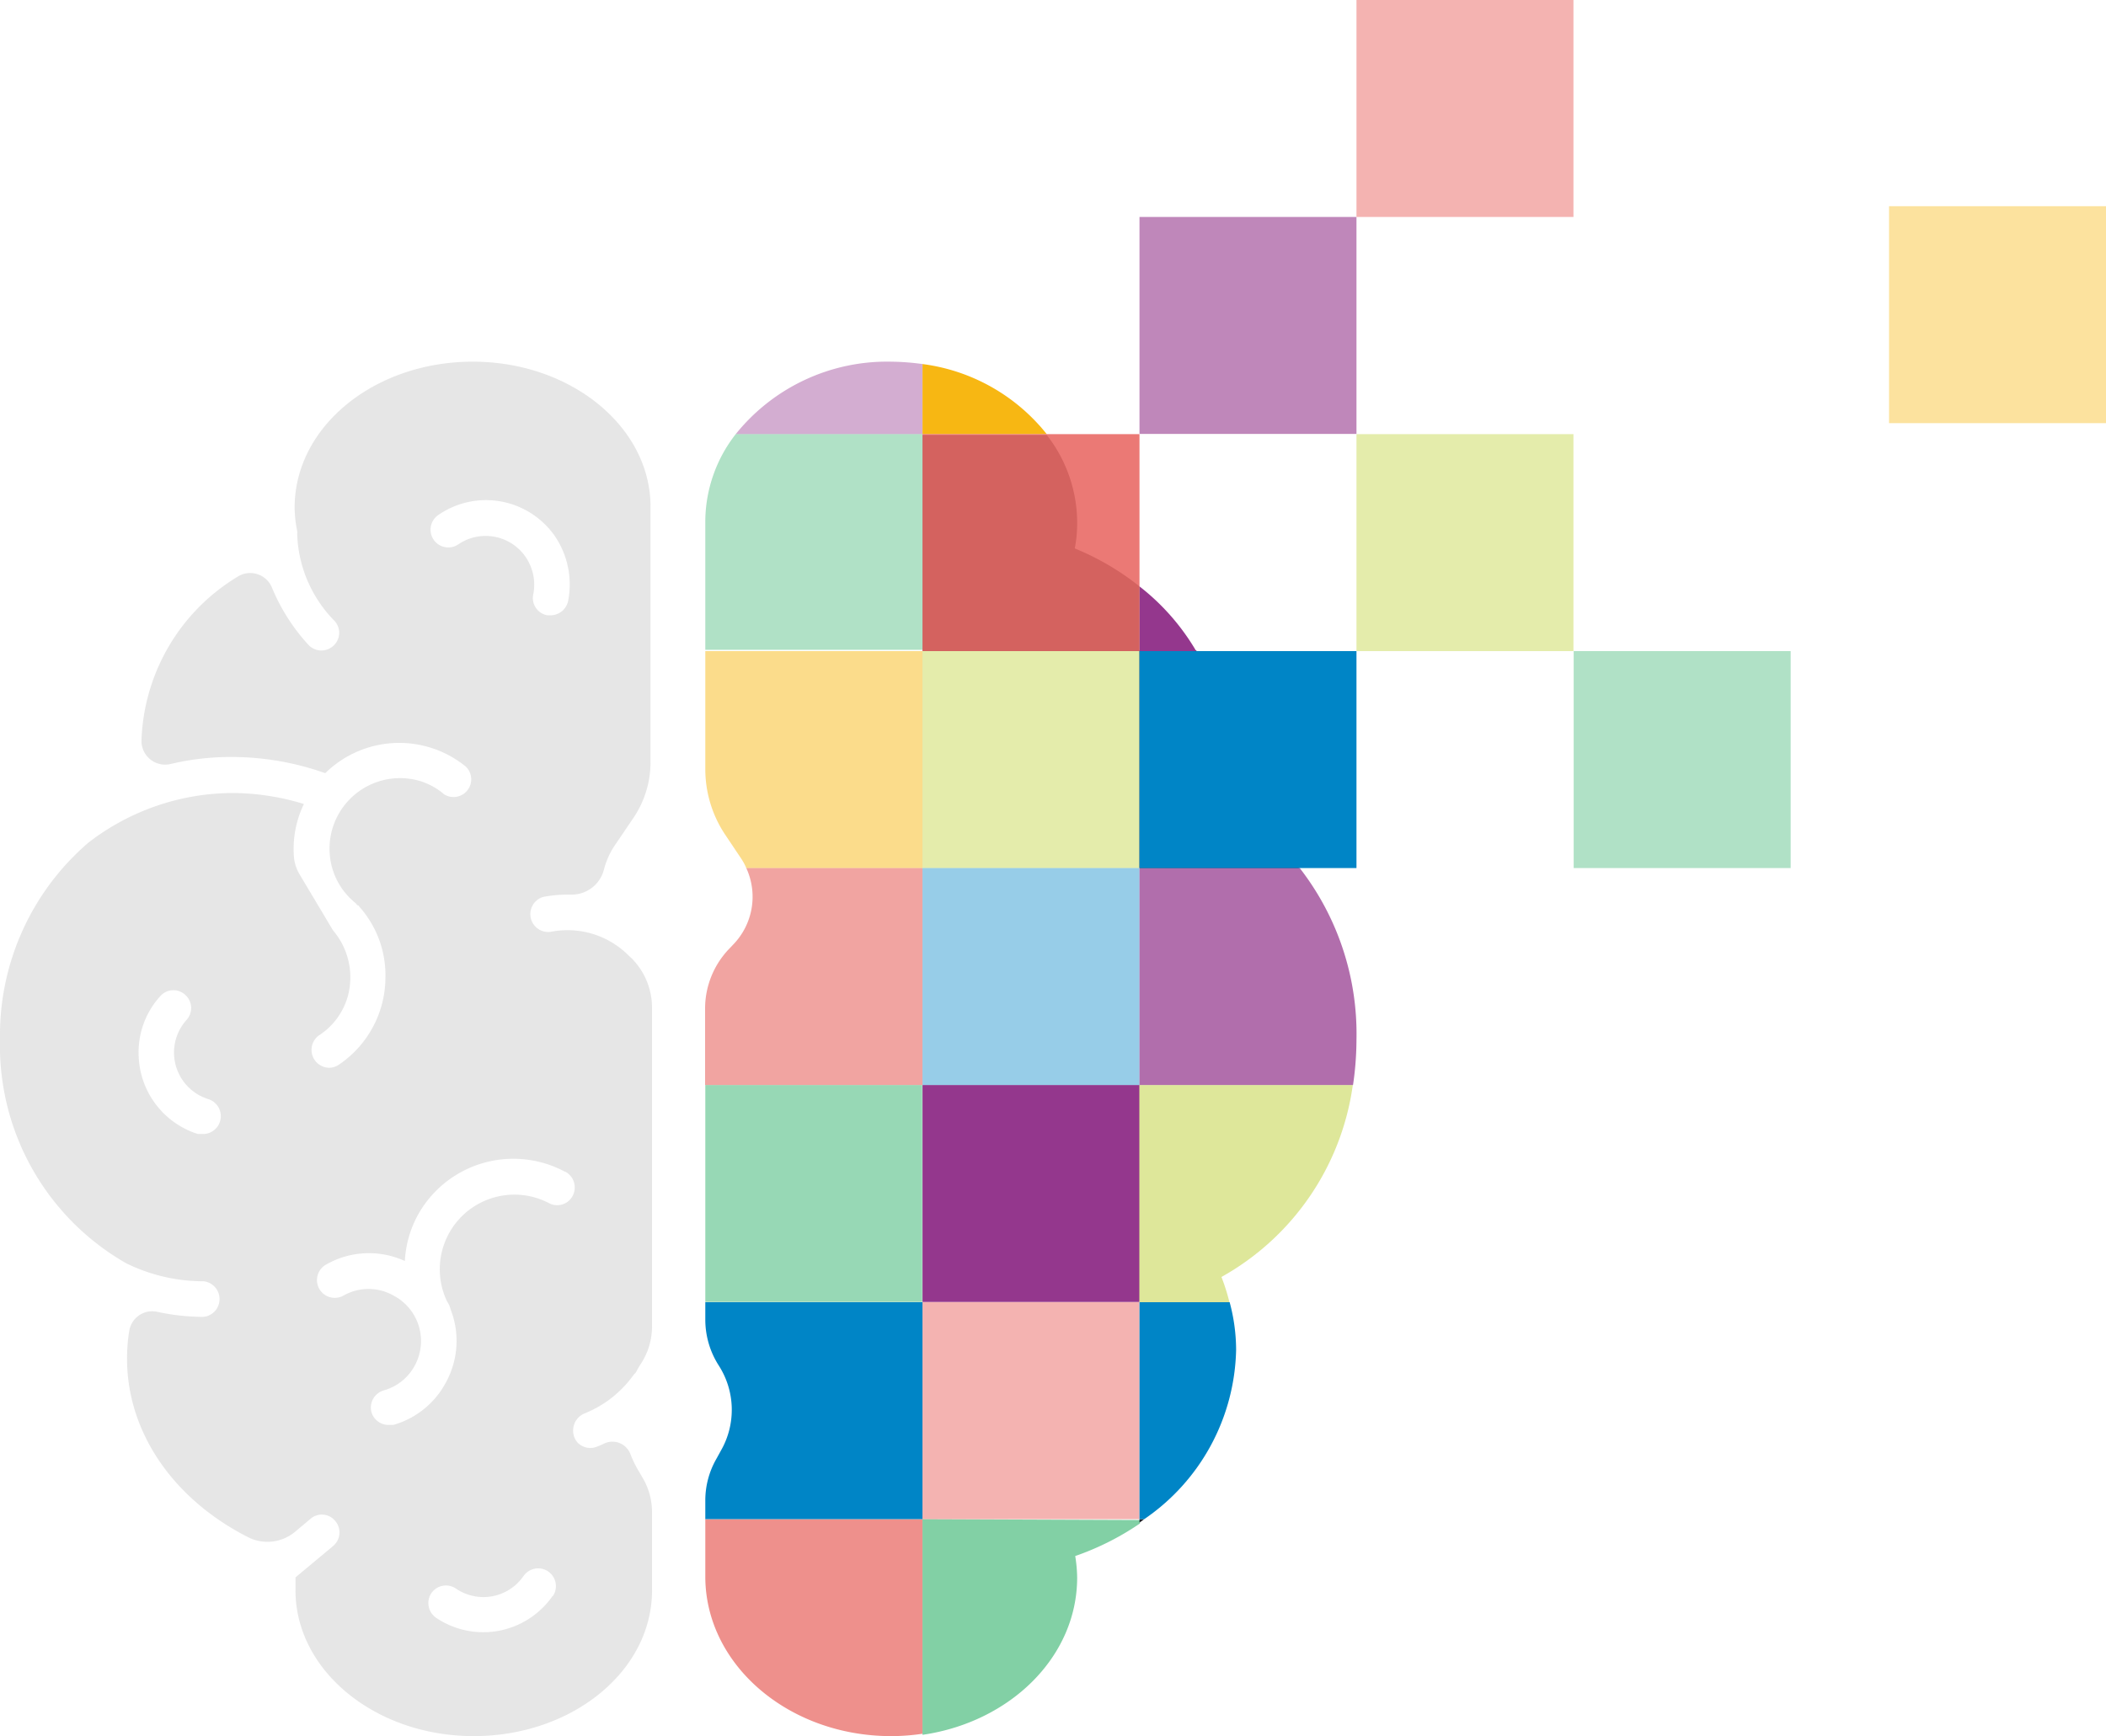 <svg xmlns="http://www.w3.org/2000/svg" viewBox="0 0 97.64 80.5"><defs><style>.cls-1{fill:#d2d2d2;opacity:0.57;}.cls-14,.cls-15,.cls-2,.cls-21{fill:#e34640;}.cls-2,.cls-20{opacity:0.6;}.cls-18,.cls-3,.cls-9{fill:#009f49;}.cls-12,.cls-15,.cls-3,.cls-5{opacity:0.49;}.cls-19,.cls-4{fill:#1b2027;}.cls-11,.cls-5,.cls-8{fill:#f7b713;}.cls-12,.cls-6{fill:#bdcf31;}.cls-11,.cls-14,.cls-16,.cls-6,.cls-7,.cls-9{opacity:0.41;}.cls-10,.cls-17,.cls-20,.cls-7{fill:#94378d;}.cls-13,.cls-16{fill:#0085c6;}.cls-17,.cls-21{opacity:0.72;}.cls-18{opacity:0.31;}.cls-19{opacity:0.37;}</style></defs><title>brain-color</title><g id="Layer_2" data-name="Layer 2"><g id="Capa_2" data-name="Capa 2"><path class="cls-1" d="M21.92,16.77c-4.55,0-8.26,3-8.26,6.77a5.58,5.58,0,0,0,.12,1.09.27.27,0,0,1,0,.09s0,.05,0,.07a6,6,0,0,0,1.73,4,.81.81,0,0,1-.06,1.16.82.82,0,0,1-1.16-.06,9,9,0,0,1-1.68-2.64A1.09,1.09,0,0,0,11,26.75a9.23,9.23,0,0,0-4.44,7.58v.09a1.1,1.1,0,0,0,1.37,1,12.08,12.08,0,0,1,2.82-.32,13,13,0,0,1,4.33.75,4.89,4.89,0,0,1,6.51-.31.82.82,0,0,1-1,1.29,3.13,3.13,0,0,0-1.13-.62,3.27,3.27,0,0,0-4.16,3.52,3.21,3.21,0,0,0,1.18,2.14.35.35,0,0,1,.08.1s.07,0,.09.06a4.77,4.77,0,0,1,1.22,3.27,4.89,4.89,0,0,1-2.15,4.06.79.79,0,0,1-.46.15.83.83,0,0,1-.49-1.49,3.18,3.18,0,0,0,1.37-1.88,3.35,3.35,0,0,0-.7-3L13.9,40.56a1.9,1.9,0,0,1-.27-.8,4.77,4.77,0,0,1,.46-2.48,11.36,11.36,0,0,0-3.34-.51,11,11,0,0,0-6.65,2.3A11.77,11.77,0,0,0,0,48.19,11.62,11.62,0,0,0,5.86,58.58a8.14,8.14,0,0,0,3.58.83.83.83,0,0,1,0,1.65,10,10,0,0,1-2.13-.23A1.08,1.08,0,0,0,6,61.67,7.8,7.8,0,0,0,5.89,63c0,3.44,2.18,6.56,5.68,8.31A2,2,0,0,0,13.71,71l.68-.57a.8.8,0,0,1,1.15.09.82.82,0,0,1-.09,1.16L13.7,73.14c0,.21,0,.41,0,.6,0,3.73,3.71,6.76,8.26,6.76s8.27-3,8.27-6.76V70.1a3.13,3.13,0,0,0-.42-1.55l-.24-.41a5.12,5.12,0,0,1-.34-.71.89.89,0,0,0-1.21-.5,3.68,3.68,0,0,1-.35.15.8.8,0,0,1-.3.06.84.84,0,0,1-.61-.27.86.86,0,0,1,.36-1.34,5.14,5.14,0,0,0,2.27-1.8s.06-.06.09-.09a4.1,4.1,0,0,1,.23-.4,3.15,3.15,0,0,0,.52-1.71V46.71a3.25,3.25,0,0,0-.93-2.26l-.15-.14,0,0a4,4,0,0,0-2.85-1.18,4.23,4.23,0,0,0-.79.08.83.83,0,0,1-.33-1.62,6.07,6.07,0,0,1,1.12-.11h.26A1.54,1.54,0,0,0,28,40.32a3.67,3.67,0,0,1,.55-1.19l.8-1.18a4.61,4.61,0,0,0,.81-2.62V23.54C30.19,19.81,26.48,16.77,21.92,16.77ZM10.2,52a.82.82,0,0,1-.79.58l-.24,0A3.93,3.93,0,0,1,6.43,49a3.87,3.87,0,0,1,1-2.81.81.81,0,0,1,1.16-.06.82.82,0,0,1,.06,1.16,2.26,2.26,0,0,0,1,3.67A.83.83,0,0,1,10.2,52ZM25.62,74a3.91,3.91,0,0,1-5.42,1A.83.83,0,0,1,20,73.87a.82.82,0,0,1,1.14-.21,2.26,2.26,0,0,0,3.13-.58.82.82,0,0,1,1.36.93Zm.59-19.67a.83.83,0,0,1,.34,1.12.81.81,0,0,1-1.11.33,3.46,3.46,0,0,0-4.71,4.57,1,1,0,0,1,.16.36,4,4,0,0,1-.2,3.36,4,4,0,0,1-2.45,2l-.23,0a.82.82,0,0,1-.79-.6.83.83,0,0,1,.57-1,2.35,2.35,0,0,0,1.45-1.17,2.38,2.38,0,0,0-1-3.23,2.35,2.35,0,0,0-2.31,0,.82.82,0,0,1-.82-1.43,4,4,0,0,1,3.66-.17,5,5,0,0,1,.58-2.09A5.06,5.06,0,0,1,26.21,54.34Zm.13-26.47a.83.83,0,0,1-.81.67l-.15,0a.81.81,0,0,1-.65-1,2.29,2.29,0,0,0-.35-1.69,2.25,2.25,0,0,0-3.13-.6.82.82,0,0,1-.93-1.36,3.89,3.89,0,0,1,5.42,1A4,4,0,0,1,26.34,27.87Z"/><path class="cls-2" d="M42.77,70.44H32.7V73.1c0,4.09,3.86,7.4,8.62,7.4a9.9,9.9,0,0,0,1.45-.11Z"/><path class="cls-3" d="M42.77,70.44v10c4.07-.59,7.17-3.62,7.17-7.29a6.62,6.62,0,0,0-.09-1,12.65,12.65,0,0,0,3-1.51v-.16Z"/><path class="cls-4" d="M52.83,70.6l.22-.16h-.22Z"/><path class="cls-5" d="M34.37,39.82a2.55,2.55,0,0,1,.23.43h8.17V30.19H32.7v5.48a5.47,5.47,0,0,0,.9,3Z"/><rect class="cls-6" x="42.77" y="30.19" width="10.06" height="10.06"/><path class="cls-4" d="M52.83,40.25h7.39A12.67,12.67,0,0,0,56.35,37a8.65,8.65,0,0,0,.33-2.34,9,9,0,0,0-1.22-4.5H52.83Z"/><path class="cls-7" d="M41.32,16.77a9,9,0,0,0-7.21,3.36h8.66V16.88A11.5,11.5,0,0,0,41.32,16.77Z"/><path class="cls-8" d="M42.77,16.88v3.25h5.76A8.8,8.8,0,0,0,42.77,16.88Z"/><rect class="cls-9" x="32.7" y="50.31" width="10.06" height="10.06"/><rect class="cls-10" x="42.77" y="50.31" width="10.06" height="10.06"/><rect class="cls-11" x="87.58" y="9.56" width="10.06" height="10.06"/><path class="cls-12" d="M57,60.38a9.36,9.36,0,0,0-.37-1.17,12.09,12.09,0,0,0,6.09-8.9h-9.9V60.38Z"/><path class="cls-13" d="M42.77,60.38H32.7v.82a3.94,3.94,0,0,0,.62,2.11,3.8,3.8,0,0,1,.11,3.94l-.22.4a3.87,3.87,0,0,0-.51,1.91v.88H42.77Z"/><rect class="cls-14" x="42.77" y="60.38" width="10.06" height="10.06"/><path class="cls-13" d="M52.83,70.44h.22a9.75,9.75,0,0,0,4.26-7.85,8.54,8.54,0,0,0-.3-2.21H52.83Z"/><path class="cls-15" d="M42.77,40.25H34.6A3.18,3.18,0,0,1,34,43.79l-.19.2a4,4,0,0,0-1.12,2.77v3.55H42.77Z"/><rect class="cls-16" x="42.77" y="40.25" width="10.06" height="10.06"/><path class="cls-17" d="M52.83,40.25V50.31h9.9a14.65,14.65,0,0,0,.16-2.11,12.53,12.53,0,0,0-2.67-8Z"/><path class="cls-18" d="M42.77,20.13H34.11a6.61,6.61,0,0,0-1.41,4v6H42.77Z"/><path class="cls-19" d="M49.94,24.17a6.61,6.61,0,0,0-1.41-4H42.77V30.19H52.83v-3a12.2,12.2,0,0,0-3-1.76A6.16,6.16,0,0,0,49.94,24.17Z"/><path class="cls-10" d="M55.46,30.19a10.56,10.56,0,0,0-2.63-3v3Z"/><rect class="cls-13" x="52.83" y="30.19" width="10.06" height="10.06"/><rect class="cls-6" x="62.89" y="20.13" width="10.06" height="10.06"/><rect class="cls-14" x="62.89" width="10.06" height="10.06"/><rect class="cls-18" x="72.96" y="30.19" width="10.06" height="10.06"/><rect class="cls-20" x="52.83" y="10.06" width="10.06" height="10.06"/><rect class="cls-21" x="42.77" y="20.13" width="10.06" height="10.06"/></g></g></svg>